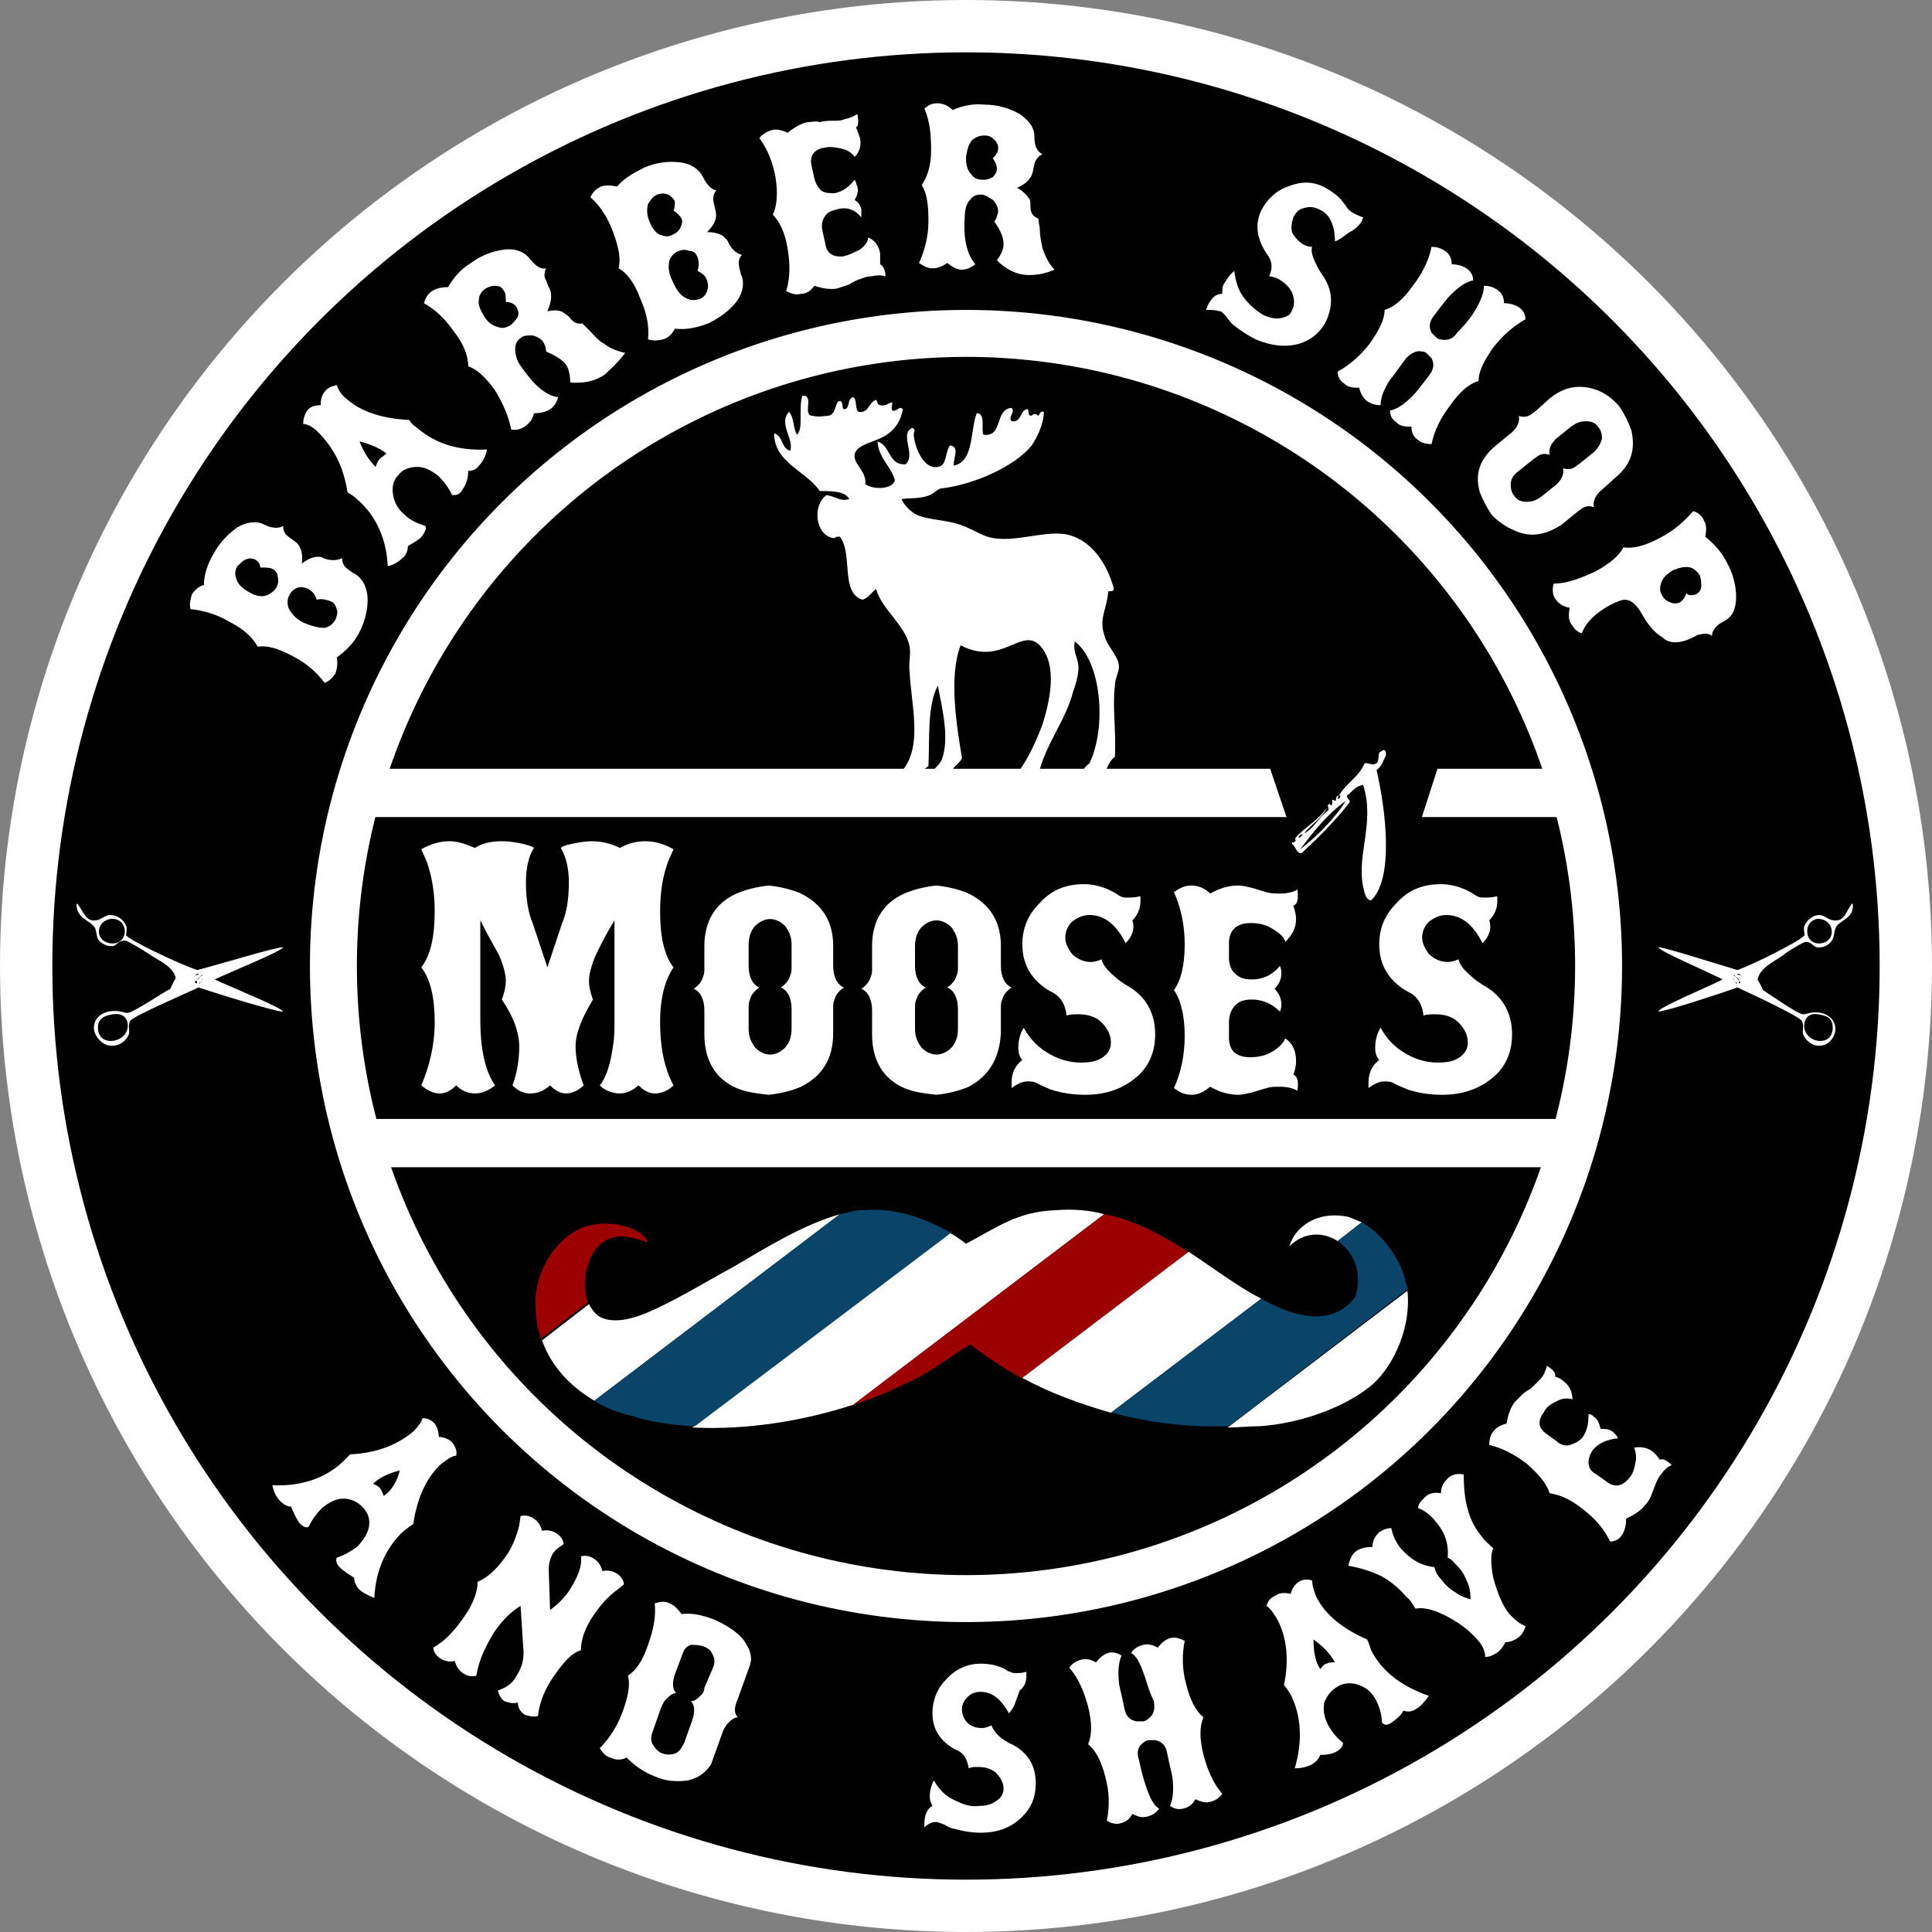 <?xml version="1.0" encoding="utf-8"?>
<!-- Generator: Adobe Illustrator 18.1.1, SVG Export Plug-In . SVG Version: 6.00 Build 0)  -->
<!DOCTYPE svg PUBLIC "-//W3C//DTD SVG 1.1//EN" "http://www.w3.org/Graphics/SVG/1.1/DTD/svg11.dtd">
<svg version="1.1" id="Layer_1" xmlns="http://www.w3.org/2000/svg" xmlns:xlink="http://www.w3.org/1999/xlink" x="0px" y="0px"
	 viewBox="0 0 144 144" enable-background="new 0 0 144 144" xml:space="preserve">
<rect x="0" y="0" width="144" height="144" fill="#808080" stroke="none"/>
<g id="logo_2_">
	<circle fill="#FFFFFF" cx="72" cy="72" r="72"/>
	<circle cx="72" cy="72" r="68.1"/>
	<circle fill="#FFFFFF" cx="72" cy="72" r="48.9"/>
	<circle cx="72" cy="72" r="45.4"/>
	<g>
		<path fill="#FFFFFF" d="M25.5,41.6c0,0.3,0.1,0.6,0.4,0.8c0.1,0.1,0.3,0.2,0.4,0.3l0.2,0.1c0.6,0.4,0.9,1.1,0.9,1.9
			c0,0.8-0.2,1.6-0.6,2.4c-0.4,0.8-1,1.4-1.7,1.9c0.1,0.5,0,0.9-0.1,1.2c-0.2,0.3-0.5,0.6-0.8,0.7c-0.6-0.8-1.4-1.5-2.4-2
			c-1.1-0.6-1.9-0.8-2.6-0.7c-0.3-0.6-1-1.3-2-1.8c-1-0.6-2-0.9-3-1c-0.1-0.4,0-0.7,0.1-1.1c0.2-0.3,0.5-0.6,0.9-0.7
			c0-0.8,0.3-1.6,0.7-2.3c0.5-0.9,1.1-1.5,1.8-2c0.7-0.4,1.4-0.5,2-0.2c0.6,0.3,1.1,0.3,1.4,0.1c0,0.3,0.1,0.6,0.4,0.8
			c0.1,0.1,0.3,0.2,0.4,0.3c0.5,0.3,0.7,0.9,0.6,1.7c0.4-0.3,0.8-0.5,1.2-0.5c0.1,0,0.3,0,0.4,0.1C24.6,41.8,25.1,41.8,25.5,41.6z
			 M19,41.7c-0.2-0.1-0.4-0.1-0.7,0c-0.2,0.1-0.4,0.3-0.6,0.5c-0.2,0.3-0.2,0.6-0.1,0.9c0.1,0.4,0.4,0.7,0.9,1
			c0.5,0.3,0.9,0.4,1.3,0.3c0.3-0.1,0.6-0.3,0.8-0.6c0.1-0.2,0.2-0.5,0.1-0.8c0-0.3-0.2-0.5-0.4-0.6c-0.2-0.1-0.5-0.1-0.9-0.1
			C19.4,42,19.2,41.8,19,41.7z M24.2,46.8c0.4-0.1,0.6-0.3,0.8-0.6c0.1-0.3,0.2-0.5,0.1-0.8c-0.1-0.3-0.2-0.5-0.5-0.6
			c-0.3-0.1-0.6-0.2-1-0.1c-0.1-0.4-0.3-0.6-0.6-0.8c-0.3-0.1-0.5-0.2-0.8-0.1c-0.3,0.1-0.5,0.3-0.6,0.5c-0.2,0.3-0.2,0.7-0.1,1
			c0.2,0.4,0.5,0.8,1.1,1.1C23.3,46.7,23.8,46.8,24.2,46.8z"/>
		<path fill="#FFFFFF" d="M34.4,36.6c-0.2,0.3-0.4,0.3-0.7,0.3c-0.3-0.6-0.6-1-1-1.4c-0.5-0.4-1-0.7-1.6-0.7c-0.6,0-1.1,0.2-1.4,0.6
			c-0.4,0.4-0.5,0.9-0.4,1.5c0.1,0.6,0.4,1.1,0.9,1.5c0.4,0.4,0.9,0.6,1.5,0.8c0.1,0.2,0,0.4-0.2,0.7c-0.2,0.3-0.6,0.5-1.1,0.8
			c0,0.3-0.1,0.6-0.3,0.8c-0.3,0.3-0.7,0.6-1.2,0.7c-0.1-2.1-0.9-3.8-2.3-5c-0.2-0.2-0.5-0.4-0.7-0.5c-0.3-2-1.1-3.4-2.2-4.5
			c-0.4-0.4-0.8-0.6-1.1-0.6c0-0.4,0.1-0.7,0.3-1c0.2-0.3,0.6-0.4,1-0.4c0-0.4,0.1-0.8,0.3-1c0.2-0.3,0.5-0.4,0.9-0.5
			c0.1,0.3,0.3,0.7,0.7,1c1.1,1,2.7,1.5,4.7,1.6c0.1,0.2,0.3,0.4,0.6,0.6c1.4,1.2,3.1,1.7,5.2,1.6c-0.1,0.5-0.3,0.9-0.6,1.2
			c-0.2,0.3-0.5,0.4-0.8,0.4C34.9,35.9,34.6,36.3,34.4,36.6z M26.8,32.9c0.3,0.8,0.7,1.4,1.2,1.9c0.1-0.3,0.2-0.5,0.3-0.6
			c0.1-0.1,0.3-0.2,0.5-0.4C28.3,33.4,27.6,33.1,26.8,32.9z"/>
		<path fill="#FFFFFF" d="M45.1,27.9c-0.7,0.5-1.6,0.7-2.6,0.6c0-0.5-0.1-1-0.3-1.3c-0.3-0.4-0.8-0.7-1.5-1c0-0.3-0.1-0.5-0.2-0.7
			c-0.2-0.3-0.5-0.4-0.8-0.5c-0.4,0-0.7,0-0.9,0.2c-0.3,0.2-0.4,0.5-0.4,0.8c0,0.4,0.1,0.9,0.5,1.4c0.9,1.3,1.8,2.1,2.7,2.2
			c-0.1,0.4-0.3,0.7-0.6,0.9c-0.3,0.2-0.7,0.3-1.2,0.3c-0.1,0.5-0.4,0.8-0.7,1c-0.3,0.2-0.7,0.3-1,0.2c-0.2-1-0.6-1.9-1.2-2.9
			c-0.7-1-1.4-1.6-2-1.8c0-0.7-0.3-1.6-1-2.5c-0.7-1-1.4-1.7-2.3-2.2c0.1-0.4,0.3-0.7,0.6-0.9c0.3-0.2,0.7-0.3,1.2-0.3
			c0.4-0.7,0.9-1.3,1.7-1.8c0.8-0.6,1.7-0.9,2.5-1c0.9-0.1,1.5,0.2,1.9,0.7c0.4,0.5,0.8,0.8,1.2,0.7c-0.1,0.2-0.2,0.6,0,0.9
			c0.1,0.2,0.1,0.3,0.2,0.5c0.3,0.5,0.2,1.1-0.1,1.8c0.5-0.1,0.9-0.1,1.2,0.1c0.1,0.1,0.3,0.2,0.4,0.3c0.3,0.4,0.6,0.6,1,0.5
			c0,0,0.2,0.2,0.5,0.5c0.4,0.4,0.7,0.8,1.1,1c0.5,0.4,1.1,0.6,1.6,0.7C46,27.1,45.5,27.5,45.1,27.9z M37.5,21.6
			c-0.1-0.2-0.3-0.3-0.6-0.3c-0.3,0-0.5,0.1-0.7,0.2c-0.3,0.2-0.5,0.5-0.5,0.8c-0.1,0.4,0.1,0.8,0.4,1.3c0.3,0.5,0.7,0.7,1.1,0.8
			c0.3,0.1,0.6,0,0.9-0.2c0.2-0.2,0.4-0.4,0.5-0.6c0.1-0.3,0-0.5-0.1-0.7c-0.1-0.2-0.4-0.4-0.8-0.4C37.7,22.1,37.7,21.8,37.5,21.6z"
			/>
		<path fill="#FFFFFF" d="M55.3,19c-0.2,0.2-0.3,0.5-0.2,0.9c0,0.2,0.1,0.3,0.1,0.5l0.1,0.2c0.2,0.7,0,1.4-0.5,2
			c-0.5,0.6-1.2,1.1-2,1.5c-0.8,0.3-1.6,0.5-2.5,0.4c-0.2,0.4-0.5,0.7-0.9,0.8c-0.4,0.1-0.7,0.1-1.1,0c0.1-1-0.1-2-0.6-3.1
			c-0.4-1.1-1-1.9-1.6-2.2c0.2-0.7,0-1.6-0.4-2.7c-0.4-1.1-1-2-1.7-2.6c0.2-0.4,0.4-0.6,0.8-0.8c0.3-0.1,0.7-0.1,1.2,0
			c0.5-0.6,1.2-1,2-1.4c0.9-0.4,1.8-0.5,2.7-0.4c0.8,0.1,1.4,0.5,1.7,1.1c0.3,0.6,0.6,0.9,1,1c-0.2,0.2-0.3,0.5-0.2,0.9
			c0,0.2,0.1,0.3,0.1,0.5c0.2,0.6,0,1.1-0.6,1.7c0.5,0,0.9,0.1,1.2,0.3c0.1,0.1,0.2,0.2,0.3,0.3C54.5,18.6,54.9,18.9,55.3,19z
			 M50.3,15c-0.1-0.2-0.3-0.4-0.5-0.5c-0.3-0.1-0.5-0.1-0.8,0c-0.3,0.1-0.5,0.4-0.7,0.7c-0.1,0.4-0.1,0.8,0.1,1.3
			c0.2,0.5,0.5,0.9,0.8,1c0.3,0.1,0.6,0.2,0.9,0c0.3-0.1,0.5-0.3,0.6-0.5c0.1-0.2,0.2-0.5,0.1-0.7c-0.1-0.2-0.3-0.4-0.6-0.6
			C50.3,15.5,50.3,15.2,50.3,15z M51.1,22.2c0.3,0.2,0.7,0.2,1,0.1c0.3-0.1,0.5-0.3,0.6-0.6c0.1-0.3,0.1-0.5,0-0.8
			c-0.1-0.3-0.3-0.5-0.7-0.7c0.1-0.4,0.1-0.7,0-1c-0.1-0.3-0.3-0.5-0.6-0.5c-0.3-0.1-0.5-0.1-0.8,0c-0.3,0.1-0.6,0.4-0.7,0.7
			c-0.1,0.4-0.1,0.9,0.2,1.5C50.4,21.6,50.7,22,51.1,22.2z"/>
		<path fill="#FFFFFF" d="M62.4,15.6c-0.4,0.1-0.7,0.2-0.9,0.5c-0.2,0.3-0.3,0.6-0.2,1.1l0.2,0.9c0.1,0.8,0.6,1.1,1.4,1
			c0.4-0.1,0.8-0.3,1.2-0.5c0.4-0.3,0.6-0.6,0.6-0.9c0.5,0.2,0.8,0.6,0.9,1.2c0,0.3,0,0.5,0,0.8c0.2,0.1,0.4,0.4,0.4,0.9
			c-0.3-0.1-0.6-0.1-1.1,0c-0.3,0-0.5,0.1-0.8,0.2c-0.3,0.1-0.5,0.2-0.8,0.4c-0.3,0.1-0.6,0.2-0.9,0.3c-0.5,0.1-1.1,0-1.7-0.2
			c-0.3,0.4-0.6,0.6-1,0.6c-0.4,0.1-0.7,0-1.1-0.2c0.3-1,0.3-2,0.1-3.2c-0.2-1.2-0.6-2-1.1-2.5c0.3-0.6,0.4-1.6,0.2-2.8
			c-0.2-1.1-0.6-2.1-1.2-2.9c0.2-0.3,0.6-0.5,0.9-0.6c0.4-0.1,0.8,0,1.2,0.2c0.5-0.4,1-0.7,1.5-0.8c0.3,0,0.6-0.1,0.9,0
			C61.5,9,61.8,9,62.1,9c0.3,0,0.6,0,0.8-0.1c0.4-0.1,0.7-0.2,1-0.4c0.1,0.5,0.1,0.9-0.1,1c0.1,0.2,0.2,0.5,0.3,0.8
			c0.1,0.5,0,1-0.4,1.4c-0.2-0.3-0.5-0.5-0.9-0.6c-0.4-0.1-0.9-0.2-1.3-0.1c-0.8,0.1-1.2,0.6-1,1.4l0.2,0.9c0.1,0.4,0.3,0.7,0.5,0.9
			c0.3,0.2,0.6,0.2,1,0.2c0.6-0.1,1.1-0.5,1.5-1c0.1,0.1,0.1,0.3,0.2,0.5c0.1,0.3,0,0.7-0.2,1c0.3,0.2,0.5,0.5,0.5,0.8
			c0,0.2,0,0.3,0,0.5C63.7,15.6,63.1,15.4,62.4,15.6z"/>
		<path fill="#FFFFFF" d="M76.7,20.5c-0.9,0-1.7-0.4-2.4-1.1c0.3-0.4,0.5-0.8,0.5-1.2c0-0.5-0.2-1-0.7-1.7c0.2-0.2,0.2-0.4,0.3-0.7
			c0-0.3-0.1-0.6-0.4-0.9c-0.3-0.2-0.6-0.4-0.9-0.4c-0.3,0-0.6,0.1-0.8,0.4c-0.3,0.3-0.4,0.8-0.4,1.4c-0.1,1.6,0.2,2.7,0.8,3.4
			c-0.3,0.2-0.6,0.4-1,0.4c-0.4,0-0.7-0.2-1.1-0.5c-0.4,0.3-0.8,0.4-1.1,0.4c-0.4,0-0.7-0.2-1-0.4c0.4-0.9,0.7-1.9,0.7-3.1
			c0-1.2-0.1-2.1-0.5-2.7c0.4-0.6,0.7-1.4,0.7-2.6c0-1.2-0.1-2.2-0.5-3.1c0.3-0.3,0.6-0.4,1-0.4c0.4,0,0.8,0.2,1.1,0.5
			c0.7-0.3,1.5-0.5,2.4-0.4c1,0,1.9,0.3,2.6,0.7c0.7,0.5,1.1,1,1.1,1.7c0,0.7,0.2,1.1,0.6,1.3c-0.3,0.1-0.5,0.4-0.6,0.7
			c0,0.2-0.1,0.3-0.1,0.5c-0.1,0.6-0.5,1-1.2,1.3c0.4,0.2,0.7,0.5,0.9,0.8c0.1,0.1,0.1,0.3,0.1,0.5c0,0.5,0.1,0.8,0.6,1
			c0,0,0,0.2,0.1,0.7c0,0.6,0.1,1,0.2,1.5c0.2,0.6,0.5,1.2,0.9,1.6C77.9,20.4,77.3,20.5,76.7,20.5z M74.4,11c0-0.2-0.1-0.4-0.3-0.6
			c-0.2-0.2-0.4-0.3-0.7-0.3c-0.4,0-0.6,0.1-0.9,0.3c-0.3,0.3-0.4,0.7-0.5,1.3c0,0.6,0.1,1,0.4,1.3c0.2,0.3,0.5,0.4,0.9,0.4
			c0.3,0,0.5-0.1,0.7-0.2c0.2-0.2,0.3-0.4,0.3-0.6c0-0.3-0.1-0.5-0.3-0.8C74.3,11.5,74.4,11.3,74.4,11z"/>
		<path fill="#FFFFFF" d="M99.5,18c0-1.2-0.4-2.1-1.2-2.4c-0.4-0.2-0.7-0.2-1.1-0.1c-0.4,0.1-0.6,0.3-0.8,0.7
			c-0.1,0.3-0.2,0.7-0.1,1.1c0.2,0.4,0.5,0.7,0.8,0.9c0.2,0.1,0.4,0.2,0.7,0.2c-0.1,0.3,0,0.7,0.3,1.3c0.1,0.2,0.2,0.4,0.4,0.7
			c0.8,1.1,0.9,2.2,0.4,3.4c-0.4,0.9-1.1,1.5-2,1.8c-1,0.3-2.1,0.2-3.3-0.3c-0.6-0.3-1.2-0.7-1.7-1.1c-0.1-0.1-0.3-0.3-0.5-0.6
			c-0.2-0.2-0.3-0.4-0.5-0.4c-0.3-0.1-0.6-0.1-1-0.1c0-0.1,0.1-0.2,0.1-0.3c0.3-0.6,0.6-0.9,1.1-0.9c0-0.2,0-0.5,0.1-0.7
			c0.2-0.3,0.4-0.7,0.8-1c0.1,0.8,0.3,1.5,0.8,2.1c0.4,0.5,0.9,0.9,1.4,1.2c0.5,0.2,0.9,0.3,1.3,0.2c0.4-0.1,0.7-0.2,0.8-0.6
			c0.2-0.3,0.2-0.8,0-1.3c-0.2-0.4-0.5-0.7-1-1c-0.2-0.1-0.5-0.2-0.7-0.2c0.3-0.7,0.2-1.2-0.2-1.7c-0.7-1.1-0.9-2.1-0.4-3.2
			c0.4-0.8,1.1-1.5,2-1.8c1-0.4,1.9-0.4,2.8,0.1c0.5,0.3,1,0.6,1.4,1.2c0.1,0.1,0.2,0.3,0.3,0.4c0.1,0.1,0.2,0.2,0.4,0.3
			c0.2,0.1,0.4,0.2,0.7,0.3c0,0.1-0.1,0.2-0.1,0.3c-0.2,0.3-0.5,0.6-0.9,0.8C100.4,17.4,100,17.8,99.5,18z"/>
		<path fill="#FFFFFF" d="M109.9,23.2c0.5-0.8,0.7-1.4,0.7-1.9c0.4,0,0.7,0.1,1,0.3c0.3,0.2,0.5,0.5,0.5,1c0.4,0,0.8,0.1,1.1,0.3
			c0.3,0.2,0.5,0.5,0.5,0.9c-0.9,0.5-1.7,1.2-2.4,2.1c-0.7,1-1.1,1.8-1.1,2.5c-0.7,0.2-1.4,0.8-2.1,1.8c-0.7,0.9-1.2,1.9-1.4,2.9
			c-0.4,0-0.8-0.1-1-0.3c-0.3-0.2-0.5-0.5-0.5-1c-0.4,0-0.8,0-1.1-0.3c-0.3-0.2-0.5-0.5-0.5-0.9c0.5-0.1,1-0.4,1.7-1.1
			c0.2-0.2,0.6-0.7,1.2-1.5c0.4-0.5,0.4-0.9,0.2-1.3c-0.1-0.1-0.2-0.2-0.3-0.3c-0.1-0.1-0.2-0.2-0.4-0.2c-0.4-0.1-0.8,0.1-1.2,0.5
			c-0.6,0.8-1,1.4-1.2,1.6c-0.5,0.8-0.7,1.4-0.7,1.9c-0.4,0-0.7-0.1-1-0.3c-0.3-0.2-0.5-0.6-0.6-1c-0.4,0-0.8,0-1.1-0.3
			c-0.3-0.2-0.5-0.5-0.5-0.9c0.9-0.5,1.7-1.2,2.4-2.1c0.7-1,1.1-1.8,1.1-2.5c0.7-0.2,1.4-0.8,2.1-1.8c0.7-0.9,1.2-1.9,1.4-2.9
			c0.4,0,0.7,0.1,1,0.3c0.3,0.2,0.5,0.5,0.5,1c0.4,0,0.8,0.1,1.1,0.3c0.3,0.2,0.5,0.5,0.5,0.9c-0.5,0.1-1,0.4-1.7,1.1
			c-0.2,0.2-0.6,0.7-1.2,1.5c-0.4,0.5-0.4,0.9-0.2,1.3c0.1,0.1,0.2,0.2,0.3,0.3c0.1,0.1,0.2,0.2,0.4,0.2c0.4,0.1,0.9,0,1.2-0.5
			C109.4,24,109.8,23.4,109.9,23.2z"/>
		<path fill="#FFFFFF" d="M112.8,39.5c-0.5-0.2-1.1-0.6-1.6-1.1c-0.4-0.6-0.7-1.2-0.9-1.7c-0.4-1.4,0-2.5,1.2-3.5l1.1-0.9
			c0.5-0.4,0.7-0.9,0.6-1.3c0.3,0.1,0.6,0.1,0.9-0.1c0.1-0.1,0.3-0.2,0.4-0.3l1-0.9c1.1-0.9,2.3-1.1,3.6-0.6
			c0.5,0.2,1.1,0.6,1.6,1.2c0.4,0.6,0.7,1.2,0.9,1.8c0.3,1.4,0,2.5-1.2,3.5l-1,0.9c-0.5,0.4-0.7,0.9-0.6,1.3
			c-0.3-0.1-0.6-0.1-0.9,0.1c-0.1,0.1-0.3,0.2-0.4,0.3l-1.1,0.9C115.2,39.9,114,40.1,112.8,39.5z M115.9,36.2
			c0.5-0.4,0.7-0.9,0.6-1.3c0.3,0.1,0.6,0.1,0.9-0.1c0.1-0.1,0.3-0.2,0.4-0.3l1-0.8c0.3-0.3,0.5-0.6,0.6-1c0-0.4-0.1-0.7-0.3-0.9
			c-0.2-0.3-0.5-0.4-0.9-0.4c-0.4,0-0.7,0.1-1.1,0.4l-1,0.8c-0.5,0.4-0.7,0.9-0.6,1.3c-0.3-0.1-0.6-0.1-0.9,0.1
			c-0.1,0.1-0.3,0.2-0.4,0.3l-1,0.8c-0.4,0.3-0.6,0.6-0.6,1c0,0.4,0.1,0.7,0.3,0.9c0.2,0.3,0.5,0.4,0.9,0.4c0.4,0,0.7-0.1,1.1-0.4
			L115.9,36.2z"/>
		<path fill="#FFFFFF" d="M115.9,44.6c-0.2-0.3-0.2-0.7-0.1-1.1c1,0,2-0.4,3.1-0.9c1.1-0.6,1.8-1.2,2.1-1.8c0.7,0.1,1.6-0.1,2.7-0.7
			c1-0.5,1.8-1.2,2.5-2c0.4,0.1,0.7,0.4,0.8,0.7c0.2,0.3,0.2,0.7,0.1,1.2c0.6,0.5,1.2,1.1,1.6,1.9c0.5,0.9,0.7,1.8,0.7,2.6
			c0,0.9-0.3,1.5-0.9,1.8c-0.6,0.3-0.9,0.7-0.9,1.1c-0.2-0.2-0.6-0.2-0.9-0.1c-0.2,0-0.3,0.1-0.5,0.2c-1,0.5-1.8,0.5-2.3,0
			c-0.5-0.3-1-0.8-1.5-1.7c-0.4-0.7-0.8-1.1-1.3-1.1c-0.2,0-0.5,0.1-1.1,0.4c-1.1,0.6-1.8,1.3-2.1,2.1c-0.4-0.1-0.6-0.4-0.8-0.7
			c-0.2-0.3-0.2-0.7-0.1-1.2C116.4,45.2,116.1,44.9,115.9,44.6z M126.4,44.3c0.2-0.1,0.4-0.3,0.4-0.6c0-0.3,0-0.5-0.1-0.8
			c-0.2-0.3-0.4-0.5-0.7-0.6c-0.4-0.1-0.8,0-1.3,0.2c-0.5,0.3-0.8,0.6-0.9,1c-0.1,0.3-0.1,0.6,0.1,0.9c0.1,0.2,0.3,0.4,0.6,0.5
			c0.2,0.1,0.5,0.1,0.7,0c0.2-0.1,0.4-0.4,0.5-0.7C125.8,44.4,126.1,44.4,126.4,44.3z"/>
	</g>
	<g>
		<path fill="#FFFFFF" d="M25.3,116.8c-0.2-0.2-0.3-0.5-0.2-0.7c0.6-0.2,1.1-0.5,1.5-0.8c0.5-0.5,0.8-1,0.9-1.5
			c0.1-0.6-0.1-1.1-0.5-1.5c-0.4-0.4-0.9-0.6-1.4-0.6c-0.6,0-1.1,0.3-1.6,0.7c-0.4,0.4-0.7,0.8-1,1.4c-0.2,0.1-0.4,0-0.7-0.3
			c-0.2-0.3-0.4-0.7-0.6-1.2c-0.3,0-0.6-0.2-0.8-0.4c-0.3-0.3-0.5-0.7-0.6-1.2c2.1,0.1,3.9-0.5,5.2-1.7c0.2-0.2,0.4-0.4,0.6-0.6
			c2-0.1,3.5-0.7,4.7-1.7c0.4-0.4,0.6-0.7,0.7-1c0.4,0,0.7,0.2,0.9,0.4c0.2,0.3,0.3,0.6,0.3,1c0.4,0,0.8,0.2,1,0.4
			c0.2,0.3,0.4,0.6,0.3,1c-0.3,0-0.7,0.3-1.1,0.6c-1.1,1-1.8,2.5-2.1,4.5c-0.2,0.1-0.4,0.3-0.7,0.5c-1.3,1.2-2.1,2.9-2.2,5
			c-0.5-0.2-0.9-0.4-1.2-0.7c-0.2-0.3-0.3-0.5-0.3-0.8C25.9,117.3,25.5,117,25.3,116.8z M29.8,109.6c-0.8,0.2-1.5,0.5-2,1
			c0.3,0.1,0.4,0.2,0.5,0.3c0.1,0.1,0.2,0.3,0.3,0.6C29.2,111.1,29.6,110.4,29.8,109.6z"/>
		<path fill="#FFFFFF" d="M41,120c0.4-0.3,0.9-0.7,1.4-1.4c0.7-1.1,1-1.9,0.9-2.6c0.4-0.1,0.7,0,1,0.2c0.3,0.2,0.5,0.5,0.6,0.9
			c0.4-0.1,0.8,0,1.1,0.2c0.3,0.2,0.5,0.5,0.5,0.8l-0.5,0.4c-0.7,0.5-1.2,1.1-1.7,1.8c-0.7,1-1,1.9-1,2.7c-0.7,0.2-1.3,0.9-2,1.9
			c-0.7,1-1.1,2-1.2,3c-0.4,0.1-0.7,0-1-0.1c-0.3-0.2-0.5-0.5-0.5-0.9c-0.4,0.1-0.7,0-1-0.1c-0.3-0.2-0.4-0.5-0.5-0.8
			c0.6-0.2,1.1-0.5,1.4-1.1c0.4-0.6,0.6-1.3,0.5-2.1l-0.2-3.1c-0.7,0.4-1.4,1.1-2,2c-0.6,1-1.1,2-1.3,3.2c-0.4,0.1-0.7,0-1-0.2
			c-0.3-0.2-0.5-0.5-0.6-0.9c-0.4,0.1-0.8,0-1.1-0.2c-0.3-0.2-0.5-0.5-0.5-0.8c0.9-0.5,1.6-1.3,2.3-2.3c0.7-1,1-1.9,1-2.6
			c0.7-0.3,1.4-0.9,2.1-1.9c0.5-0.7,0.8-1.5,1-2.3l0.1-0.7c0.4-0.1,0.7,0,1,0.2c0.3,0.2,0.5,0.5,0.6,0.9c0.4-0.1,0.8,0,1.1,0.2
			c0.3,0.2,0.5,0.5,0.5,0.8c-0.3,0.2-0.6,0.4-0.8,0.7c-0.2,0.4-0.3,0.7-0.3,1.2L41,120z"/>
		<path fill="#FFFFFF" d="M55,128c-0.3,0-0.5,0.2-0.8,0.5c-0.1,0.1-0.2,0.3-0.3,0.5l-0.9,2.5c-0.4,0.6-0.9,1-1.7,1.2
			c-0.8,0.1-1.6,0.1-2.5-0.3c-0.8-0.3-1.5-0.8-2.1-1.4c-0.4,0.2-0.8,0.2-1.2,0c-0.4-0.1-0.6-0.4-0.8-0.7c0.7-0.7,1.3-1.6,1.7-2.7
			c0.4-1.1,0.6-2,0.4-2.7c0.6-0.4,1.1-1.1,1.5-2.3c0.4-1.1,0.6-2.1,0.5-3.1c0.4-0.1,0.7-0.2,1.1,0c0.3,0.1,0.6,0.4,0.9,0.8
			c0.8-0.1,1.6,0.1,2.4,0.4c0.9,0.4,1.7,0.9,2.2,1.5c0.5,0.7,0.7,1.3,0.5,1.9l-0.9,2.5C54.7,127.3,54.7,127.7,55,128z M53.1,124.4
			c0.2-0.4,0.2-0.8,0-1.1c-0.1-0.3-0.4-0.5-0.7-0.6c-0.3-0.1-0.6-0.1-0.9-0.1c-0.3,0.1-0.5,0.3-0.6,0.6l-0.6,1.6
			c-0.2,0.6-0.2,1.1,0.1,1.4c-0.3,0-0.5,0.2-0.8,0.5c-0.1,0.1-0.2,0.3-0.3,0.5l-0.7,2c-0.1,0.3-0.1,0.6,0.1,0.9
			c0.2,0.3,0.4,0.5,0.7,0.6c0.3,0.1,0.6,0.1,0.9,0c0.3-0.1,0.5-0.4,0.7-0.8l0.6-1.7c0.2-0.6,0.2-1.1-0.1-1.4c0.3,0,0.5-0.2,0.8-0.5
			c0.1-0.1,0.2-0.3,0.2-0.5L53.1,124.4z"/>
		<path fill="#FFFFFF" d="M75.2,127.7c-0.6-1.1-1.3-1.6-2.1-1.6c-0.4,0-0.7,0.1-1,0.4c-0.3,0.3-0.4,0.6-0.4,0.9c0,0.3,0.1,0.7,0.4,1
			c0.3,0.3,0.7,0.4,1.1,0.4c0.2,0,0.5-0.1,0.7-0.2c0.1,0.3,0.4,0.7,0.8,1c0.2,0.1,0.4,0.3,0.7,0.4c1.2,0.6,1.8,1.6,1.8,2.9
			c0,1-0.3,1.8-1,2.5c-0.8,0.8-1.8,1.2-3.1,1.2c-0.6,0-1.3-0.1-2-0.3c-0.1,0-0.4-0.1-0.7-0.3c-0.3-0.1-0.5-0.2-0.6-0.2
			c-0.3,0-0.6,0.1-0.9,0.4c0-0.1,0-0.2,0-0.3c0-0.6,0.2-1.1,0.6-1.3c-0.1-0.2-0.2-0.4-0.2-0.7c0-0.4,0.1-0.8,0.3-1.2
			c0.4,0.7,0.9,1.2,1.6,1.5c0.6,0.3,1.2,0.5,1.8,0.4c0.5,0,0.9-0.1,1.3-0.4c0.3-0.2,0.5-0.5,0.5-0.9c0-0.4-0.2-0.8-0.6-1.2
			c-0.4-0.3-0.8-0.4-1.3-0.4c-0.3,0-0.5,0-0.7,0.1c-0.1-0.7-0.4-1.2-1-1.4c-1.1-0.6-1.7-1.5-1.7-2.7c0-0.9,0.3-1.8,1-2.5
			c0.7-0.8,1.6-1.2,2.6-1.2c0.6,0,1.2,0.1,1.8,0.4c0.1,0.1,0.3,0.2,0.4,0.2c0.1,0.1,0.3,0.1,0.5,0.1c0.2,0,0.4,0,0.7-0.1
			c0,0.1,0,0.2,0,0.3c0,0.4-0.1,0.8-0.5,1.1C75.7,126.8,75.6,127.3,75.2,127.7z"/>
		<path fill="#FFFFFF" d="M85.3,124.9c-0.3-0.9-0.6-1.5-1-1.7c0.2-0.3,0.5-0.5,0.9-0.6c0.4-0.1,0.7,0,1.1,0.2
			c0.3-0.4,0.6-0.6,0.9-0.7c0.4-0.1,0.7,0,1.1,0.2c-0.2,1-0.2,2.1,0.1,3.2c0.3,1.2,0.7,2,1.3,2.5c-0.3,0.7-0.3,1.6,0,2.8
			c0.3,1.1,0.7,2.1,1.4,2.9c-0.2,0.3-0.5,0.5-0.9,0.6c-0.3,0.1-0.7,0-1.1-0.2c-0.2,0.4-0.5,0.6-0.9,0.7c-0.4,0.1-0.7,0-1-0.2
			c0.2-0.4,0.3-1.1,0.2-2c0-0.2-0.2-0.9-0.4-1.9c-0.1-0.6-0.4-0.9-0.9-1c-0.2,0-0.3,0-0.5,0c-0.1,0-0.3,0.1-0.4,0.2
			c-0.4,0.3-0.5,0.7-0.3,1.3c0.2,1,0.4,1.6,0.5,1.9c0.3,0.9,0.6,1.5,1,1.7c-0.2,0.3-0.5,0.5-0.9,0.6c-0.4,0.1-0.7,0-1.1-0.2
			c-0.2,0.4-0.5,0.6-0.9,0.7c-0.3,0.1-0.7,0-1-0.2c0.2-1,0.2-2.1-0.1-3.2c-0.3-1.2-0.7-2-1.3-2.5c0.3-0.7,0.3-1.6,0-2.8
			c-0.3-1.1-0.7-2.1-1.4-2.9c0.2-0.3,0.5-0.5,0.9-0.6c0.4-0.1,0.7,0,1.1,0.2c0.3-0.4,0.6-0.6,0.9-0.7c0.3-0.1,0.7,0,1,0.2
			c-0.2,0.4-0.3,1.1-0.2,2c0,0.2,0.2,0.9,0.4,1.9c0.1,0.6,0.4,0.9,0.9,1c0.2,0,0.3,0,0.5,0c0.1,0,0.3-0.1,0.4-0.2
			c0.4-0.3,0.5-0.7,0.4-1.3C85.5,125.7,85.4,125.1,85.3,124.9z"/>
		<path fill="#FFFFFF" d="M103.7,128.4c-0.3,0.2-0.5,0.2-0.7,0c0-0.6-0.2-1.2-0.4-1.6c-0.3-0.6-0.7-1-1.3-1.2
			c-0.5-0.2-1.1-0.2-1.6,0.1c-0.5,0.3-0.8,0.7-1,1.2c-0.1,0.6,0,1.1,0.3,1.7c0.3,0.5,0.6,0.9,1.1,1.3c0,0.2-0.1,0.4-0.4,0.6
			c-0.3,0.2-0.7,0.3-1.3,0.3c-0.1,0.3-0.3,0.5-0.6,0.7c-0.4,0.2-0.8,0.3-1.3,0.3c0.6-2,0.5-3.9-0.3-5.5c-0.2-0.3-0.3-0.5-0.5-0.7
			c0.4-1.9,0.2-3.6-0.5-4.9c-0.3-0.5-0.5-0.8-0.8-1c0.1-0.4,0.3-0.6,0.7-0.8c0.3-0.2,0.7-0.2,1.1-0.1c0.1-0.4,0.3-0.7,0.6-0.9
			c0.3-0.2,0.7-0.2,1-0.1c0,0.3,0.1,0.7,0.3,1.2c0.7,1.4,2,2.4,3.8,3.2c0.1,0.2,0.2,0.5,0.3,0.8c0.8,1.6,2.3,2.7,4.3,3.4
			c-0.3,0.4-0.6,0.8-1,1c-0.3,0.2-0.6,0.2-0.9,0.1C104.4,127.9,104,128.2,103.7,128.4z M97.9,122.2c0,0.8,0.1,1.6,0.5,2.2
			c0.2-0.2,0.3-0.4,0.5-0.4c0.1-0.1,0.4-0.1,0.6-0.1C99.1,123.2,98.6,122.7,97.9,122.2z"/>
		<path fill="#FFFFFF" d="M111.7,123.1c-0.3,0.2-0.6,0.4-1,0.4c0-0.4-0.2-0.9-0.6-1.3c-0.6-0.7-1.4-1.3-2.4-1.8
			c-1-0.5-1.7-0.6-2.2-0.5c-0.2-0.3-0.4-0.7-0.7-0.9c-0.5-0.6-1.1-1.1-1.8-1.5c-0.6-0.3-1.4-0.6-2.5-0.8c0.1-0.5,0.3-0.9,0.6-1.1
			c0.3-0.2,0.7-0.3,1.2-0.3c0-0.5,0.2-0.8,0.5-1.1c0.3-0.2,0.6-0.3,0.9-0.3c0.1,0.5,0.3,1,0.7,1.5c0.7,0.8,1.5,1.3,2.5,1.4
			c0.1,0.3,0.2,0.6,0.5,0.9c0.3,0.4,0.6,0.7,1.1,1c0.4,0.3,0.8,0.4,1.1,0.5c0-0.3,0-0.7-0.2-1.2c-0.2-0.5-0.4-0.9-0.7-1.2
			c-0.3-0.3-0.5-0.6-0.8-0.7c0.1-1-0.2-1.9-0.9-2.7c-0.4-0.5-0.8-0.8-1.3-1c0-0.3,0.2-0.5,0.5-0.8c0.3-0.3,0.7-0.4,1.2-0.3
			c0-0.5,0.2-0.8,0.5-1.1c0.3-0.3,0.7-0.4,1.2-0.3c0,1.1,0.1,1.9,0.3,2.6c0.2,0.8,0.6,1.5,1.1,2.1c0.2,0.3,0.5,0.5,0.8,0.8
			c-0.2,0.4-0.2,1.2,0,2.2c0.3,1.1,0.7,2.1,1.2,2.7c0.4,0.4,0.7,0.7,1.2,0.9c-0.1,0.4-0.3,0.7-0.6,0.9c-0.3,0.2-0.6,0.3-0.9,0.3
			C112.1,122.6,112,122.8,111.7,123.1z"/>
		<path fill="#FFFFFF" d="M118.7,108.1c-0.2,0.3-0.3,0.6-0.3,0.9c0,0.4,0.2,0.7,0.6,0.9l0.7,0.5c0.6,0.5,1.2,0.4,1.7-0.2
			c0.3-0.3,0.4-0.7,0.5-1.2c0.1-0.5,0-0.8-0.1-1.1c0.5-0.1,1,0,1.4,0.3c0.2,0.2,0.4,0.4,0.5,0.6c0.2-0.1,0.5,0,0.9,0.4
			c-0.3,0.1-0.6,0.4-0.8,0.7c-0.2,0.2-0.3,0.5-0.4,0.7c-0.1,0.3-0.2,0.5-0.3,0.8c-0.1,0.3-0.3,0.6-0.5,0.8c-0.3,0.4-0.8,0.7-1.4,1
			c0,0.5-0.1,0.9-0.3,1.2c-0.2,0.3-0.5,0.5-0.9,0.5c-0.4-0.9-1.1-1.7-2-2.4c-1-0.8-1.8-1.1-2.5-1.2c-0.2-0.7-0.8-1.4-1.7-2.2
			c-0.9-0.7-1.9-1.2-2.8-1.4c0-0.4,0.1-0.8,0.3-1c0.2-0.3,0.6-0.5,1-0.6c0.1-0.7,0.3-1.2,0.6-1.6c0.2-0.2,0.4-0.4,0.6-0.6
			c0.2-0.2,0.5-0.3,0.7-0.5c0.2-0.2,0.4-0.4,0.6-0.6c0.3-0.3,0.4-0.7,0.5-1c0.5,0.3,0.7,0.6,0.6,0.8c0.3,0.1,0.5,0.2,0.7,0.4
			c0.4,0.3,0.6,0.8,0.6,1.3c-0.3-0.1-0.7-0.1-1.1,0.1c-0.4,0.2-0.8,0.4-1,0.8c-0.5,0.7-0.5,1.2,0.2,1.7l0.7,0.5
			c0.3,0.3,0.7,0.4,1,0.3c0.3-0.1,0.6-0.2,0.9-0.5c0.4-0.5,0.5-1.1,0.5-1.8c0.2,0,0.3,0.1,0.4,0.2c0.3,0.2,0.4,0.5,0.5,0.9
			c0.4,0,0.7,0,1,0.3c0.1,0.1,0.2,0.2,0.3,0.4C119.7,107.3,119.1,107.6,118.7,108.1z"/>
	</g>
	<g>
		<path fill="#FFFFFF" d="M39.5,81.5c-0.5,0-0.9-0.2-1.3-0.6c0.4-1.1,0.5-2.1,0.5-2.9c0-1-0.4-2.2-1.3-3.5c0.2-0.5,0.3-1,0.3-1.4
			c0-0.5-0.2-1.2-0.5-1.9c-0.2-0.4-0.7-1.2-1.4-2.6v7.4c0,2.3,0.4,3.9,1.1,4.9c-0.5,0.4-1,0.6-1.5,0.6c-0.5,0-1-0.2-1.4-0.6
			c-0.4,0.4-0.8,0.6-1.2,0.6c-0.5,0-0.9-0.2-1.4-0.6c0.6-1.4,1-3,1-4.7c0-1.8-0.3-3.2-1-4.1c0.7-0.9,1-2.3,1-4.2
			c0-1.3-0.2-2.6-0.6-3.7l-0.4-0.9c0.7-0.4,1.4-0.6,2.1-0.6c0.6,0,1.2,0.2,1.9,0.5c0.6-0.4,1.3-0.5,2.1-0.5c0.5,0,1,0.1,1.5,0.2
			c0.4,0.1,0.7,0.2,0.8,0.3c-0.4,0.6-0.6,1.5-0.6,2.6c0,1.3,0.2,2.3,0.5,3l1.1,3.3l1.1-3.3c0.3-0.7,0.5-1.7,0.5-3
			c0-1.1-0.2-1.9-0.6-2.6c0.1-0.1,0.3-0.2,0.8-0.3c0.5-0.1,1-0.2,1.5-0.2c0.8,0,1.5,0.2,2.1,0.5c0.7-0.4,1.4-0.5,1.9-0.5
			c0.7,0,1.4,0.2,2.1,0.6l-0.4,0.9c-0.4,1.1-0.6,2.3-0.6,3.7c0,1.9,0.3,3.3,1,4.2c-0.6,0.9-1,2.2-1,4.1c0,1.8,0.3,3.4,1,4.7
			c-0.4,0.4-0.9,0.6-1.4,0.6c-0.4,0-0.8-0.2-1.2-0.6c-0.5,0.4-0.9,0.6-1.4,0.6c-0.5,0-1.1-0.2-1.5-0.6c0.5-0.6,0.8-1.6,1-3
			c0.1-0.6,0.1-1.2,0.1-1.9v-7.4c-0.8,1.3-1.2,2.2-1.4,2.6c-0.3,0.7-0.5,1.4-0.5,1.9c0,0.4,0.1,0.9,0.3,1.4
			c-0.8,1.3-1.3,2.5-1.3,3.5c0,0.8,0.2,1.8,0.6,2.9c-0.4,0.4-0.9,0.6-1.3,0.6c-0.4,0-0.8-0.2-1.2-0.6C40.4,81.4,40,81.5,39.5,81.5z"
			/>
		<path fill="#FFFFFF" d="M59.7,81c-0.7,0.3-1.5,0.5-2.4,0.6c-0.9-0.1-1.7-0.2-2.4-0.5c-1.6-0.7-2.4-2.1-2.4-4v-1.8
			c0-0.8-0.3-1.4-0.8-1.6c0.3-0.2,0.6-0.5,0.7-0.9c0.1-0.2,0.1-0.4,0.1-0.6v-1.7c0-1.8,0.8-3.2,2.4-3.9c0.7-0.3,1.5-0.5,2.4-0.6
			c0.9,0.1,1.7,0.3,2.4,0.6c1.6,0.8,2.4,2.1,2.4,3.9V72c0,0.8,0.3,1.4,0.8,1.6c-0.3,0.2-0.6,0.5-0.7,0.9c-0.1,0.2-0.1,0.4-0.1,0.6
			V77C62.1,78.9,61.3,80.2,59.7,81z M59,75.2c0-0.8-0.3-1.4-0.8-1.6c0.3-0.2,0.6-0.5,0.7-0.9C59,72.5,59,72.3,59,72v-1.6
			c0-0.6-0.2-1-0.5-1.4c-0.3-0.3-0.7-0.5-1.1-0.5c-0.4,0-0.8,0.2-1.1,0.5c-0.3,0.3-0.5,0.8-0.5,1.4V72c0,0.8,0.3,1.4,0.8,1.6
			c-0.3,0.2-0.6,0.5-0.7,0.9c-0.1,0.2-0.1,0.4-0.1,0.6v1.6c0,0.6,0.2,1,0.5,1.4c0.3,0.3,0.7,0.5,1.1,0.5c0.4,0,0.8-0.2,1.1-0.5
			c0.3-0.3,0.5-0.8,0.5-1.4V75.2z"/>
		<path fill="#FFFFFF" d="M72.2,81c-0.7,0.3-1.5,0.5-2.4,0.6c-0.9-0.1-1.7-0.2-2.4-0.5c-1.6-0.7-2.4-2.1-2.4-4v-1.8
			c0-0.8-0.3-1.4-0.8-1.6c0.3-0.2,0.6-0.5,0.7-0.9c0.1-0.2,0.1-0.4,0.1-0.6v-1.7c0-1.8,0.8-3.2,2.4-3.9c0.7-0.3,1.5-0.5,2.4-0.6
			c0.9,0.1,1.7,0.3,2.4,0.6c1.6,0.8,2.4,2.1,2.4,3.9V72c0,0.8,0.3,1.4,0.8,1.6c-0.3,0.2-0.6,0.5-0.7,0.9c-0.1,0.2-0.1,0.4-0.1,0.6
			V77C74.5,78.9,73.7,80.2,72.2,81z M71.4,75.2c0-0.8-0.3-1.4-0.8-1.6c0.3-0.2,0.6-0.5,0.7-0.9c0.1-0.2,0.1-0.4,0.1-0.6v-1.6
			c0-0.6-0.2-1-0.5-1.4c-0.3-0.3-0.7-0.5-1.1-0.5c-0.4,0-0.8,0.2-1.1,0.5c-0.3,0.3-0.5,0.8-0.5,1.4V72c0,0.8,0.3,1.4,0.8,1.6
			c-0.3,0.2-0.6,0.5-0.7,0.9c-0.1,0.2-0.1,0.4-0.1,0.6v1.6c0,0.6,0.2,1,0.5,1.4c0.3,0.3,0.7,0.5,1.1,0.5c0.4,0,0.8-0.2,1.1-0.5
			c0.3-0.3,0.5-0.8,0.5-1.4V75.2z"/>
		<path fill="#FFFFFF" d="M83.9,70.3c-0.7-1.4-1.6-2.1-2.7-2.1c-0.5,0-0.9,0.2-1.3,0.5c-0.3,0.3-0.5,0.7-0.5,1.2
			c0,0.4,0.2,0.8,0.5,1.2c0.4,0.4,0.9,0.6,1.4,0.6c0.3,0,0.6-0.1,0.8-0.2c0.1,0.4,0.4,0.8,1,1.3c0.2,0.2,0.5,0.4,0.8,0.6
			c1.5,0.8,2.2,2.1,2.2,3.7c0,1.2-0.4,2.3-1.3,3.1c-1,0.9-2.3,1.4-3.9,1.4c-0.8,0-1.7-0.1-2.6-0.4c-0.2-0.1-0.5-0.2-0.9-0.4
			c-0.3-0.2-0.6-0.2-0.8-0.2c-0.4,0-0.8,0.2-1.2,0.5c0-0.1,0-0.3,0-0.4c0-0.8,0.3-1.3,0.8-1.7c-0.2-0.2-0.3-0.5-0.3-0.9
			c0-0.5,0.1-1,0.4-1.5c0.5,0.9,1.1,1.5,2,2c0.7,0.4,1.5,0.6,2.3,0.6c0.6,0,1.2-0.1,1.6-0.4c0.4-0.3,0.6-0.6,0.6-1.1
			c0-0.5-0.2-1-0.7-1.5c-0.4-0.4-1-0.6-1.7-0.6c-0.3,0-0.7,0-0.9,0.1c-0.1-0.9-0.5-1.5-1.2-1.8c-1.4-0.8-2.1-2-2.1-3.5
			c0-1.2,0.4-2.2,1.3-3.1c0.9-1,2-1.4,3.3-1.4c0.7,0,1.5,0.2,2.2,0.6c0.2,0.1,0.3,0.2,0.5,0.3c0.2,0.1,0.3,0.1,0.6,0.1
			c0.2,0,0.5,0,0.9-0.1c0,0.1,0,0.2,0,0.4c0,0.5-0.2,1-0.6,1.4C84.6,69.2,84.4,69.8,83.9,70.3z"/>
		<path fill="#FFFFFF" d="M93.3,74.5c-0.5,0-0.9,0.1-1.2,0.4c-0.3,0.3-0.5,0.7-0.5,1.3v1.1c0,1,0.5,1.5,1.6,1.5
			c0.5,0,1.1-0.1,1.6-0.4c0.5-0.3,0.8-0.6,1-1c0.6,0.4,0.8,1,0.8,1.7c0,0.4-0.1,0.7-0.2,1c0.3,0.1,0.4,0.5,0.3,1.2
			c-0.3-0.2-0.8-0.3-1.3-0.3c-0.4,0-0.7,0-1,0.1c-0.3,0.1-0.7,0.2-1,0.3c-0.4,0.1-0.8,0.2-1.1,0.2c-0.7,0-1.4-0.2-2.1-0.6
			c-0.5,0.4-0.9,0.6-1.4,0.6c-0.5,0-0.9-0.2-1.3-0.5c0.5-1.1,0.8-2.4,0.8-3.9c0-1.5-0.3-2.7-0.8-3.4c0.5-0.7,0.8-1.8,0.8-3.4
			c0-1.5-0.3-2.8-0.8-3.9c0.4-0.3,0.8-0.5,1.3-0.5c0.5,0,1,0.2,1.4,0.6c0.7-0.4,1.4-0.6,2.1-0.6c0.3,0,0.7,0.1,1.1,0.2
			c0.3,0.1,0.7,0.2,1,0.3c0.3,0.1,0.7,0.1,1,0.1c0.5,0,1-0.1,1.3-0.3c0.1,0.7,0,1.1-0.3,1.2c0.1,0.3,0.2,0.7,0.2,1
			c0,0.7-0.3,1.2-0.8,1.7c-0.1-0.4-0.5-0.7-1-1c-0.5-0.3-1-0.4-1.6-0.4c-1,0-1.6,0.5-1.6,1.5v1.1c0,0.5,0.2,1,0.5,1.2
			c0.3,0.3,0.7,0.4,1.2,0.4c0.8,0,1.5-0.3,2.1-1c0.1,0.2,0.1,0.4,0.1,0.6c0,0.4-0.2,0.8-0.5,1.1c0.3,0.3,0.5,0.7,0.5,1.1
			c0,0.2,0,0.4-0.1,0.6C94.8,74.8,94.1,74.5,93.3,74.5z"/>
		<path fill="#FFFFFF" d="M110.5,70.3c-0.7-1.4-1.6-2.1-2.7-2.1c-0.5,0-0.9,0.2-1.3,0.5c-0.3,0.3-0.5,0.7-0.5,1.2
			c0,0.4,0.2,0.8,0.5,1.2c0.4,0.4,0.9,0.6,1.4,0.6c0.3,0,0.6-0.1,0.8-0.2c0.1,0.4,0.4,0.8,1,1.3c0.2,0.2,0.5,0.4,0.8,0.6
			c1.5,0.8,2.2,2.1,2.2,3.7c0,1.2-0.4,2.3-1.3,3.1c-1,0.9-2.3,1.4-3.9,1.4c-0.8,0-1.7-0.1-2.6-0.4c-0.2-0.1-0.5-0.2-0.9-0.4
			c-0.3-0.2-0.6-0.2-0.8-0.2c-0.4,0-0.8,0.2-1.2,0.5c0-0.1,0-0.3,0-0.4c0-0.8,0.3-1.3,0.8-1.7c-0.2-0.2-0.3-0.5-0.3-0.9
			c0-0.5,0.1-1,0.4-1.5c0.5,0.9,1.1,1.5,2,2c0.7,0.4,1.5,0.6,2.3,0.6c0.6,0,1.2-0.1,1.6-0.4c0.4-0.3,0.6-0.6,0.6-1.1
			c0-0.5-0.2-1-0.7-1.5c-0.4-0.4-1-0.6-1.7-0.6c-0.3,0-0.7,0-0.9,0.1c-0.1-0.9-0.5-1.5-1.2-1.8c-1.4-0.8-2.1-2-2.1-3.5
			c0-1.2,0.4-2.2,1.3-3.1c0.9-1,2-1.4,3.3-1.4c0.7,0,1.5,0.2,2.2,0.6c0.2,0.1,0.3,0.2,0.5,0.3c0.2,0.1,0.3,0.1,0.6,0.1
			c0.2,0,0.5,0,0.9-0.1c0,0.1,0,0.2,0,0.4c0,0.5-0.2,1-0.6,1.4C111.2,69.2,111,69.8,110.5,70.3z"/>
	</g>
	<g>
		<path fill-rule="evenodd" clip-rule="evenodd" fill="#FFFFFF" d="M59.8,29.5c0.1,0,0.1,0,0.2,0c0.6,0.2-0.2,1.5,0.6,1.5
			c0.5,0.1,0.8,0,1,0c0.7,0,0.6-0.8,0.9-1.1c0.4-0.1,0.2,0.5,0.4,0.6c0.5,0,0.2-0.8,0.7-0.9c0.3,0.2,0.1,0.9,0.4,1.1
			c0.8,0.1,0.7-0.7,1.3-0.9c0.1,0.1,0.1,0.4,0.3,0.4c0.5,0.1,0.6-0.2,0.9-0.2c0,0.4-0.1,0.3,0,0.6c0.4,0.1,0.5-0.4,0.8-0.1
			c-0.2,0.9-0.5,1.4-1.2,1.9c-0.9,0.6-2.3,0.7-2.4,1.5c-0.1,0.7,0.9,1.2,0.8,2.2c0.6,0.4,2,0.4,2.2-0.3c-0.3-1.1-1.2-1.6-1.3-2.9
			c1,0.3,0.8,1.8,2.1,1.7c0.8-0.7-0.5-2.3,0.5-2.7c0.3,0.1,0.1,0.3,0.1,0.5c0.1,1.1,0.8,2.6,1.8,2.4c0.7-0.1,0.5-1,0.9-1.6
			c0.8,0.1,0.2,1,0.3,1.5c1.5-0.3,1.2-2.6,1.7-3.9c0.7,0,0.3,1.2,0.5,1.6c1.5,0.2,0.8-1.9,2.1-2c0.3,0.3-0.3,0.7,0,1
			c0.8,0.1,0.6-0.9,1.2-0.9c0.1,0.1,0,0.2,0.1,0.4c0.2,0.3,0.3-0.3,0.7,0.1c0.1-0.2,0.2-0.4,0.4-0.3c0,0.9-0.5,1.9-0.9,2.5
			c-1.2,1.5-4.2,2.9-6.7,3.2c-0.3,0-0.6,0.4-0.9,0.5c-0.7,0.3-1.5,0.2-2.1,0.3c0.1,0.3,0.5,0.8,1,1.1c0.9,0.5,2.4,0.4,3.6,0.9
			c0.8,0.3,1.5,0.8,2.2,0.9c1.7,0.3,3.7-0.5,5.3-0.3c2,0.3,3.2,2.2,3.7,4c0.1,0.4-0.4,0.2-0.4,0.3c-0.1,1.3-0.7,2-0.3,3.2
			c0.2,0.9,1.1,1.6,1.1,2.4c0,0.4-0.3,0.9-0.3,1.4c-0.2,1.6,0.1,3.3,0,5.3c-0.4,0.3-0.6,0.8-0.8,1.4c-0.6,0.1-1.2,0.2-1.8,0
			c0.2-0.4,0.4-0.7,0.7-0.9c1.3-2.7,0.9-7.6-1.1-9.1c-0.2,1.4,0.8,1.2-0.1,3.7c-0.6,2.3-2,3.8-2.6,6.2c-0.4,0.1-0.3,0.6-0.6,0.9
			c-0.5,0.1-1.1,0.3-1.6,0.1c0-0.5,0.5-0.9,0.8-1.3c0.7-1,1.2-2.1,1.7-3.4c0.5-1.6,1.2-4.4-0.2-5.9c-1.4-1.4-2.8,1.6-5.9,0
			c-0.9,2.3-0.3,6,0.1,8.4c-0.2,0.5-0.8,0.6-0.8,1.3c-0.4,0.1-1.2,0.3-1.5,0c0.1-0.5,0.6-0.7,0.8-1.2c0.6-1.6,0-3.9-0.3-5.5
			c-0.8,1.5-0.6,3.9-0.7,6c-0.4,0.3-0.9,0.6-1,1.2c-0.5,0-1.3,0.3-1.7-0.1c0.3-0.6,0.7-0.6,1-1.1c1.2-1.9,0.4-4.7,0.3-7
			c-0.1-0.6,0.1-1.3,0-1.9c-0.3-1.6-2.1-2.8-2.5-4.3c-0.4,0.3-0.5,0.6-1,0.8c-1.7-0.5-0.7-3.4-1.7-4.7c-0.6,0-0.1,0.1-0.5,0.1
			c-1.3-0.2-1.6-2.4-0.5-3.2c0.7,0.1,1,0.5,1.7,0.3c-0.3-0.6-1.3-0.6-2.2-0.6c-1-1.5-3.4-2.1-3.4-4.3c0.7,0.2,0.5,1.1,1.2,1.3
			c0.3-0.9-0.9-2-0.1-2.9c0.4,0.4,0.3,1.2,0.6,1.7C59.9,32,59.5,30.4,59.8,29.5z"/>
	</g>
	<g>
		<path fill-rule="evenodd" clip-rule="evenodd" fill="#FFFFFF" d="M21.1,70.6c-0.1,0.3-3.6,1.7-5.1,2.4c1.5,0.7,5,2.1,5.1,2.4
			c-0.6,0-4.8-1.3-6.3-1.8c-1.3,0.6-5,2.2-5.1,2.5c-0.2,0.4,0,0.7-0.1,1c-0.2,0.5-0.8,1-1.6,0.8C7.4,77.7,7,77.1,7,76.6
			c0-1,1.1-1.4,2-1.2c0.1,0,0.3,0.1,0.5,0.1c0.4,0,2.6-1.5,3.2-1.8c0.1-0.3,0.3-0.6,0.4-0.8c-0.2-0.9-1.3-1.3-2-1.8
			c-0.3-0.2-1.6-1-1.8-1c-0.4,0-0.6,0.3-0.8,0.4C8,70.6,7.5,70.3,7.3,70c-0.1-0.2-0.1-0.5-0.2-0.8c-0.3-0.6-1.4-0.7-1.4-1.8
			c0,0,0.1-0.1,0.1,0c0.4,0.5,0.6,1.3,1.3,1.2c0.4,0,0.7-0.4,1.1-0.4c0.5,0,1,0.3,1.2,0.8c0.1,0.2,0,0.5,0,0.7
			c0.1,0.3,3.8,2.1,5.3,2.6C16.3,71.9,20.5,70.6,21.1,70.6z M7.4,69.2c-0.3,1.3,1.9,1.6,1.9,0.2c0-0.6-0.5-1-1.1-0.9
			C7.7,68.6,7.5,68.9,7.4,69.2z M14.5,72.8c0-0.2,0.4-0.1,0.3-0.2C14.6,72.5,14.4,72.9,14.5,72.8z M14.7,73.2
			c-0.2-0.1,0.2-0.4,0.4-0.5c0,0-0.1,0,0,0c0,0-0.1,0-0.1,0c-0.1,0.2-0.3,0.3-0.5,0.5C14.5,73.2,14.7,73.4,14.7,73.2z M15.1,73
			C15.1,72.9,15.1,72.8,15.1,73C15,73,15.1,73.1,15.1,73z M14.9,73.3c0-0.1,0.2-0.2,0.1-0.1C15,73.2,14.7,73.3,14.9,73.3z M7.3,76.6
			c0,1.6,2.5,1.1,2.2-0.4c-0.1-0.4-0.4-0.7-1.1-0.6C7.8,75.7,7.3,75.9,7.3,76.6z"/>
	</g>
	<g>
		<path fill-rule="evenodd" clip-rule="evenodd" fill="#FFFFFF" d="M123.6,70.6c0.1,0.3,3.4,1.7,4.8,2.4c-1.4,0.7-4.8,2.1-4.8,2.4
			c0.5,0,4.5-1.3,5.9-1.8c1.3,0.6,4.7,2.2,4.8,2.5c0.2,0.4,0,0.7,0.1,1c0.2,0.5,0.8,1,1.5,0.8c0.5-0.1,0.9-0.7,0.9-1.2
			c0-1-1.1-1.4-1.9-1.2c-0.1,0-0.3,0.1-0.5,0.1c-0.4,0-2.5-1.5-3-1.8c-0.1-0.3-0.3-0.6-0.4-0.8c0.2-0.9,1.2-1.3,1.9-1.8
			c0.2-0.2,1.5-1,1.7-1c0.4,0,0.5,0.3,0.8,0.4c0.5,0.1,1-0.2,1.2-0.6c0.1-0.2,0.1-0.5,0.2-0.8c0.2-0.6,1.4-0.7,1.3-1.8
			c0,0-0.1-0.1-0.1,0c-0.4,0.5-0.5,1.3-1.3,1.2c-0.4,0-0.7-0.4-1.1-0.4c-0.4,0-0.9,0.3-1.1,0.8c-0.1,0.2,0,0.5,0,0.7
			c-0.1,0.3-3.6,2.1-5,2.6C128.1,71.9,124.1,70.6,123.6,70.6z M136.5,69.2c0.3,1.3-1.8,1.6-1.8,0.2c0-0.6,0.5-1,1-0.9
			C136.2,68.6,136.4,68.9,136.5,69.2z M129.8,72.8c0-0.2-0.4-0.1-0.3-0.2C129.7,72.5,129.9,72.9,129.8,72.8z M129.6,73.2
			c0.2-0.1-0.2-0.4-0.4-0.5c0,0,0.1,0,0,0c0,0,0.1,0,0.1,0c0.1,0.2,0.3,0.3,0.4,0.5C129.8,73.2,129.6,73.4,129.6,73.2z M129.2,73
			C129.2,72.9,129.3,72.8,129.2,73C129.3,73,129.3,73.1,129.2,73z M129.4,73.3c0-0.1-0.2-0.2-0.1-0.1
			C129.4,73.2,129.6,73.3,129.4,73.3z M136.6,76.6c0,1.6-2.4,1.1-2.1-0.4c0.1-0.4,0.4-0.7,1-0.6C136.2,75.7,136.6,75.9,136.6,76.6z"
			/>
	</g>
	<rect x="26.5" y="57.3" fill-rule="evenodd" clip-rule="evenodd" fill="#FFFFFF" width="90.7" height="3.6"/>
	<polygon fill-rule="evenodd" clip-rule="evenodd" points="105.3,63 96.6,63 94.4,56.5 107.4,56.5 	"/>
	<rect x="26.5" y="83.4" fill-rule="evenodd" clip-rule="evenodd" fill="#FFFFFF" width="90.7" height="3.6"/>
	<g>
		<path d="M62.4,90.5l-18.3,13.9c0,0,0,0,0,0l18.3-13.9C62.4,90.5,62.4,90.5,62.4,90.5z"/>
		<path d="M88.6,93.3l-12.4,9.4c0,0,0,0,0,0L88.6,93.3C88.6,93.3,88.6,93.3,88.6,93.3z"/>
		<path fill="#FFFFFF" d="M54.7,94.4c-1.3,0.7-2.8,1.6-4.5,2.5c-1.6,0.8-3.8,2-5.4,1.3c-0.4-0.2-0.7-0.6-0.9-1l-3.5,2.7
			c0.7,2,2.2,3.5,3.9,4.5l18.3-13.9C59.8,91.3,57.1,93,54.7,94.4z"/>
		<path fill="#9C0001" d="M45,91.2c-3,0-5,3.1-5.1,5.7c0,1,0.1,2,0.4,2.8c0,0,0,0.1,0,0.1l3.5-2.7c0,0,0-0.1,0-0.1
			c-0.6-1.6,0.1-4.2,1.7-4.7c0.9-0.3,1.5-0.1,2.8,0.3C47.8,91.5,46.1,91.2,45,91.2z"/>
		<path fill="#FFFFFF" d="M78.7,90.2c-2.9,0.1-4.4,1.3-6.7,2.5c-0.4-0.3-0.8-0.6-1.2-0.8l-19.2,14.5c4.1,0.2,8.3-0.5,12-1.7
			l18.7-14.2C81.2,90.2,80,90.1,78.7,90.2z"/>
		<path fill="#0A4569" d="M70.7,91.8c-1.8-1-3.9-1.8-6.4-1.6c-0.6,0-1.2,0.2-1.7,0.3l-18.3,13.9c0.8,0.5,1.7,0.9,2.7,1.1
			c1.5,0.5,3,0.7,4.6,0.8c0.1,0,0.1,0,0.2,0l19.2-14.5C70.7,91.8,70.7,91.8,70.7,91.8z"/>
		<path fill="#9C0001" d="M82.4,90.5c0,0-0.1,0-0.1,0l-18.7,14.2c0.1,0,0.2-0.1,0.3-0.1c1.6-0.5,3-1.2,4.3-1.8
			c1.5-0.8,2.8-1.8,4.1-2.6c1.2,0.9,2.5,1.8,4,2.6l12.4-9.4C86.7,92.1,84.7,91,82.4,90.5z"/>
		<path fill="#FFFFFF" d="M94,96.8c-0.3-0.2-0.6-0.3-0.9-0.5c-1.5-0.9-3-2-4.5-3l-12.4,9.4c2,1.1,4.2,1.9,6.6,2.6L94,96.8z"/>
		<path fill="#FFFFFF" d="M100.5,90.7c-2.4-0.5-4,0.8-4.4,2.2c1.1-1.1,2.5-1.1,3.6-0.4l1.8-1.4C101.2,91,100.8,90.8,100.5,90.7z"/>
		<path fill="#FFFFFF" d="M93.9,106.3c3.1-0.2,6.6-1.5,8.5-3.2c1.5-1.4,2.8-4.2,2.5-6.9l-13.4,10.2
			C92.3,106.4,93.1,106.3,93.9,106.3z"/>
		<path fill="#0A4569" d="M104.9,96.1c0-0.1,0-0.3-0.1-0.4c-0.3-1.7-1.7-3.7-3.3-4.6c0,0,0,0,0,0l-1.8,1.4c0,0,0,0,0,0
			c1.2,0.8,1.9,2.4,1.3,4.2c-1.8,2.3-4.7,1.4-7,0.1c0,0,0,0,0,0l-11.2,8.5c0,0,0,0,0.1,0c2.6,0.7,5.5,1.1,8.6,1c0,0,0,0,0.1,0
			L104.9,96.1C104.9,96.2,104.9,96.2,104.9,96.1z"/>
	</g>
	<g id="lmXyGe_110_">
		<g>
			<path fill-rule="evenodd" clip-rule="evenodd" fill="#FFFFFF" d="M102.8,56.1c-0.1,0.3,0,0.6-0.2,0.8c-0.4,0.2-0.6-0.1-0.9,0
				c-0.4,1-1.4,1.5-1.9,2.4c0.3-0.1-0.1,0.5-0.1,0.1c0.1,0,0.1-0.1,0-0.1c-0.3,0.3,0.1,0.5-0.4,0.3c0,0.3,0,0.6-0.2,0.3
				c-0.3,0.2,0,0.2-0.1,0.5c-0.7,0.5-1.2,1.5-1.8,1.7c0.5-0.6,1.5-1.3,1.7-1.9c-0.5,0.8-1.8,1.6-2.3,2.2c-0.2,0.2,0.2,0.3-0.3,0.4
				c0,0,0,0.1,0,0.1c0.3,0.2,0.3,0.7,0.7,0.7c1.3-1.2,2.5-2.4,3.6-3.8c0-0.3-0.2-0.2-0.2-0.5c0.4-0.3,0.6-0.7,1.2-0.8
				c0.9,2.8-0.5,5.2,0,7.6c0.1,0.3,0.1,0.8,0.5,1c0,0,0.1,0,0.1,0c1.7-1.6,1.1-6.7,0.4-9.7c0.4-0.3,0.5-0.7,0.7-1.1
				c0-0.2,0-0.4-0.2-0.4C103,56,102.9,56,102.8,56.1z M97.1,62.2C96.6,62.8,96.8,62.1,97.1,62.2L97.1,62.2z M96.9,63.3
				c1-1.3,2-2.6,3.4-3.6C99.5,61,98,62.5,96.9,63.3z"/>
		</g>
	</g>
</g>
</svg>
